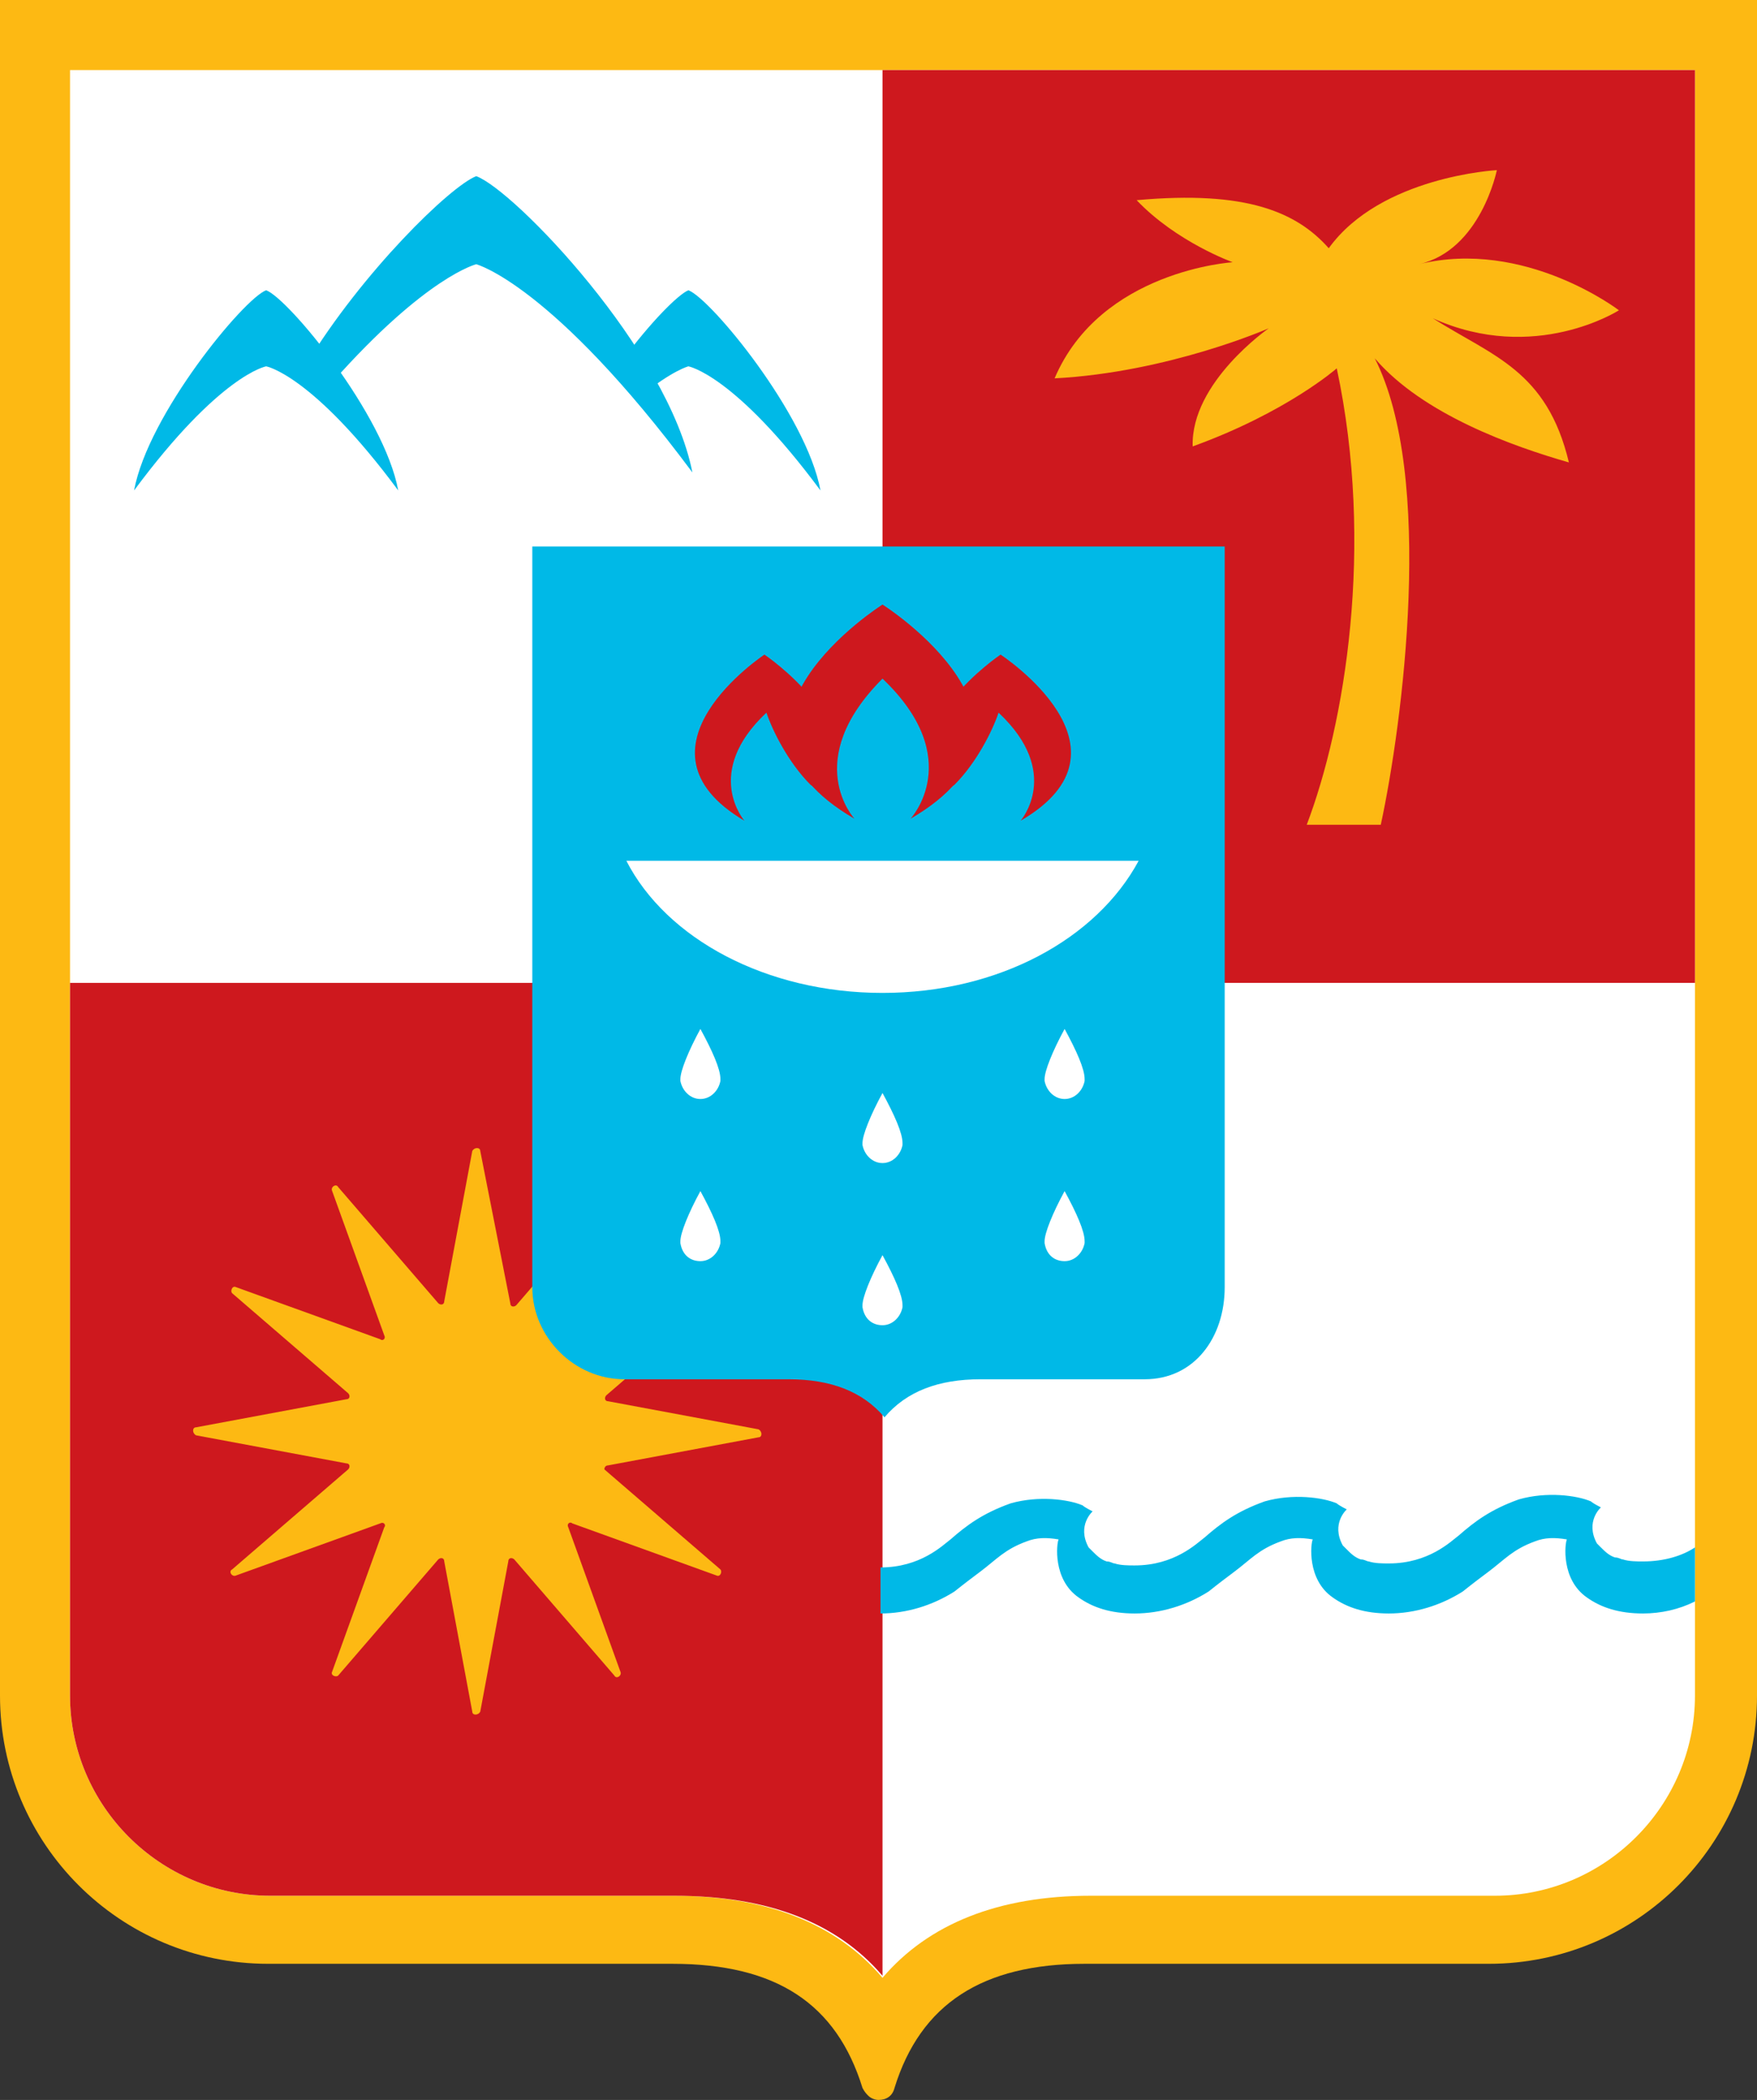 <?xml version="1.0" encoding="utf-8"?>
<!-- Generator: Adobe Illustrator 22.1.0, SVG Export Plug-In . SVG Version: 6.00 Build 0)  -->
<svg version="1.1" id="Layer_1" xmlns="http://www.w3.org/2000/svg" xmlns:xlink="http://www.w3.org/1999/xlink" x="0px" y="0px"
	 viewBox="0 0 87.8 104.9" style="enable-background:new 0 0 87.8 104.9;" xml:space="preserve">
<rect x="0" y="0" width="87.8" height="104.9" fill="#333333" stroke="none"/>
<style type="text/css">
	.st0{fill:#00B9E7;}
	.st1{fill:#FDB913;}
	.st2{fill:#FFFFFF;}
	.st3{fill:#CE181E;}
</style>
<path id="XMLID_216_" class="st0" d="M23.8,8.8c-1.3,0.5-5.7,4.8-8.5,9.4c0.5,0.3,0.9,0.6,1.3,0.9c4.7-5.3,7.2-5.9,7.2-5.9
	s3.8,1,10.8,10.4C33.4,17.5,25.7,9.5,23.8,8.8z"/>
<g id="XMLID_213_">
	<path id="XMLID_215_" class="st0" d="M13.3,14.5c-1.1,0.4-5.9,6.2-6.6,10c4.3-5.8,6.6-6.2,6.6-6.2s2.3,0.4,6.6,6.2
		C19.2,20.7,14.4,14.9,13.3,14.5z"/>
	<path id="XMLID_214_" class="st0" d="M34.4,14.5c-0.5,0.2-1.9,1.6-3.3,3.5c0.4,0.5,0.7,1.2,0.9,1.8c1.6-1.3,2.4-1.5,2.4-1.5
		s2.3,0.4,6.6,6.2C40.3,20.7,35.5,14.9,34.4,14.5z"/>
</g>
<path id="XMLID_212_" class="st0" d="M84.7,77.3c-0.6,0.4-1.5,0.7-2.6,0.7c-0.3,0-0.7,0-1-0.1l0,0c-0.1,0-0.2-0.1-0.4-0.1l0,0
	c-0.3-0.1-0.5-0.3-0.7-0.5l-0.1-0.1l0,0l0,0l-0.1-0.1C79.2,76,80,75.3,80,75.3s-0.4-0.2-0.5-0.3c-0.7-0.3-2.2-0.5-3.6-0.1
	c-1.4,0.5-2.2,1.1-3,1.8c-0.4,0.3-1.5,1.4-3.5,1.4c-0.3,0-0.7,0-1-0.1l0,0c-0.1,0-0.2-0.1-0.4-0.1l0,0c-0.3-0.1-0.5-0.3-0.7-0.5
	l-0.1-0.1l0,0l0,0l-0.1-0.1c-0.6-1.1,0.2-1.8,0.2-1.8s-0.4-0.2-0.5-0.3c-0.7-0.3-2.2-0.5-3.6-0.1c-1.4,0.5-2.2,1.1-3,1.8
	c-0.4,0.3-1.5,1.4-3.5,1.4c-0.3,0-0.7,0-1-0.1l0,0c-0.1,0-0.2-0.1-0.4-0.1l0,0c-0.3-0.1-0.5-0.3-0.7-0.5l-0.1-0.1l0,0l0,0l-0.1-0.1
	c-0.6-1.1,0.2-1.8,0.2-1.8s-0.4-0.2-0.5-0.3c-0.7-0.3-2.2-0.5-3.6-0.1c-1.4,0.5-2.2,1.1-3,1.8c-0.4,0.3-1.5,1.4-3.5,1.4v2.3
	c1.3,0,2.6-0.4,3.7-1.1c0.5-0.4,0.9-0.7,1.3-1c0.8-0.6,1.2-1.1,2.3-1.5c0.5-0.2,1-0.2,1.6-0.1c-0.1,0.2-0.3,2,1,2.9
	c0.7,0.5,1.6,0.8,2.8,0.8c1.3,0,2.6-0.4,3.7-1.1c0.5-0.4,0.9-0.7,1.3-1c0.8-0.6,1.2-1.1,2.3-1.5c0.5-0.2,1-0.2,1.6-0.1
	c-0.1,0.2-0.3,2,1,2.9c0.7,0.5,1.6,0.8,2.8,0.8c1.3,0,2.6-0.4,3.7-1.1c0.5-0.4,0.9-0.7,1.3-1c0.8-0.6,1.2-1.1,2.3-1.5
	c0.5-0.2,1-0.2,1.6-0.1c-0.1,0.2-0.3,2,1,2.9c0.7,0.5,1.6,0.8,2.8,0.8c0.9,0,1.8-0.2,2.6-0.6L84.7,77.3L84.7,77.3z"/>
<path id="XMLID_211_" class="st0" d="M23.8,8.8c-1.3,0.5-5.7,4.8-8.5,9.4c0.5,0.3,0.9,0.6,1.3,0.9c4.7-5.3,7.2-5.9,7.2-5.9
	s3.8,1,10.8,10.4C33.4,17.5,25.7,9.5,23.8,8.8z"/>
<g id="XMLID_208_">
	<path id="XMLID_210_" class="st0" d="M13.3,14.5c-1.1,0.4-5.9,6.2-6.6,10c4.3-5.8,6.6-6.2,6.6-6.2s2.3,0.4,6.6,6.2
		C19.2,20.7,14.4,14.9,13.3,14.5z"/>
	<path id="XMLID_209_" class="st0" d="M34.4,14.5c-0.5,0.2-1.9,1.6-3.3,3.5c0.4,0.5,0.7,1.2,0.9,1.8c1.6-1.3,2.4-1.5,2.4-1.5
		s2.3,0.4,6.6,6.2C40.3,20.7,35.5,14.9,34.4,14.5z"/>
</g>
<path id="XMLID_207_" class="st0" d="M84.7,77.3c-0.6,0.4-1.5,0.7-2.6,0.7c-0.3,0-0.7,0-1-0.1l0,0c-0.1,0-0.2-0.1-0.4-0.1l0,0
	c-0.3-0.1-0.5-0.3-0.7-0.5l-0.1-0.1l0,0l0,0l-0.1-0.1C79.2,76,80,75.3,80,75.3s-0.4-0.2-0.5-0.3c-0.7-0.3-2.2-0.5-3.6-0.1
	c-1.4,0.5-2.2,1.1-3,1.8c-0.4,0.3-1.5,1.4-3.5,1.4c-0.3,0-0.7,0-1-0.1l0,0c-0.1,0-0.2-0.1-0.4-0.1l0,0c-0.3-0.1-0.5-0.3-0.7-0.5
	l-0.1-0.1l0,0l0,0l-0.1-0.1c-0.6-1.1,0.2-1.8,0.2-1.8s-0.4-0.2-0.5-0.3c-0.7-0.3-2.2-0.5-3.6-0.1c-1.4,0.5-2.2,1.1-3,1.8
	c-0.4,0.3-1.5,1.4-3.5,1.4c-0.3,0-0.7,0-1-0.1l0,0c-0.1,0-0.2-0.1-0.4-0.1l0,0c-0.3-0.1-0.5-0.3-0.7-0.5l-0.1-0.1l0,0l0,0l-0.1-0.1
	c-0.6-1.1,0.2-1.8,0.2-1.8s-0.4-0.2-0.5-0.3c-0.7-0.3-2.2-0.5-3.6-0.1c-1.4,0.5-2.2,1.1-3,1.8c-0.4,0.3-1.5,1.4-3.5,1.4v2.3
	c1.3,0,2.6-0.4,3.7-1.1c0.5-0.4,0.9-0.7,1.3-1c0.8-0.6,1.2-1.1,2.3-1.5c0.5-0.2,1-0.2,1.6-0.1c-0.1,0.2-0.3,2,1,2.9
	c0.7,0.5,1.6,0.8,2.8,0.8c1.3,0,2.6-0.4,3.7-1.1c0.5-0.4,0.9-0.7,1.3-1c0.8-0.6,1.2-1.1,2.3-1.5c0.5-0.2,1-0.2,1.6-0.1
	c-0.1,0.2-0.3,2,1,2.9c0.7,0.5,1.6,0.8,2.8,0.8c1.3,0,2.6-0.4,3.7-1.1c0.5-0.4,0.9-0.7,1.3-1c0.8-0.6,1.2-1.1,2.3-1.5
	c0.5-0.2,1-0.2,1.6-0.1c-0.1,0.2-0.3,2,1,2.9c0.7,0.5,1.6,0.8,2.8,0.8c0.9,0,1.8-0.2,2.6-0.6L84.7,77.3L84.7,77.3z"/>
<path id="XMLID_206_" class="st1" d="M30.4,74.8l7.5-1.4c0.2,0,0.2-0.3,0-0.4l-7.5-1.4c-0.2,0-0.2-0.2-0.1-0.3l5.8-5
	c0.2-0.1,0-0.4-0.2-0.3l-7.2,2.6c-0.2,0.1-0.3-0.1-0.2-0.2l2.6-7.2c0.1-0.2-0.2-0.3-0.3-0.2l-5,5.8c-0.1,0.1-0.3,0.1-0.3-0.1
	L24,59.2c0-0.2-0.3-0.2-0.4,0l-1.4,7.5c0,0.2-0.2,0.2-0.3,0.1L17,61c-0.1-0.2-0.4,0-0.3,0.2l2.6,7.2c0.1,0.2-0.1,0.3-0.2,0.2
	L11.7,66c-0.2-0.1-0.3,0.2-0.2,0.3l5.8,5c0.1,0.1,0.1,0.3-0.1,0.3L9.8,73c-0.2,0-0.2,0.3,0,0.4l7.5,1.4c0.2,0,0.2,0.2,0.1,0.3
	l-5.8,5c-0.2,0.1,0,0.4,0.2,0.3l7.2-2.6c0.2-0.1,0.3,0.1,0.2,0.2l-2.6,7.2c-0.1,0.2,0.2,0.3,0.3,0.2l5-5.8c0.1-0.1,0.3-0.1,0.3,0.1
	l1.4,7.5c0,0.2,0.3,0.2,0.4,0l1.4-7.5c0-0.2,0.2-0.2,0.3-0.1l5,5.8c0.1,0.2,0.4,0,0.3-0.2L28.4,78c-0.1-0.2,0.1-0.3,0.2-0.2l7.2,2.6
	c0.2,0.1,0.3-0.2,0.2-0.3l-5.8-5C30.2,75,30.2,74.8,30.4,74.8z"/>
<path id="XMLID_205_" class="st1" d="M87.3,0H0.9H0v0.9v20.8v63c0,7.4,6,13.4,13.4,13.4h20.2c5.2,0,8.2,2,9.5,6.2
	c0.1,0.2,0.2,0.3,0.3,0.4c0.1,0.1,0.3,0.2,0.5,0.2l0,0c0.4,0,0.7-0.2,0.8-0.6c1.3-4.2,4.4-6.2,9.5-6.2h20.2c7.4,0,13.4-6,13.4-13.4
	v-63V0.9V0H87.3z"/>
<path id="XMLID_204_" class="st2" d="M84.7,3.5v81.2c0,5.5-4.5,10-10,10H54.5c-4.6,0-8.1,1.4-10.4,4.1c-2.3-2.7-5.8-4.1-10.4-4.1
	H13.5c-5.5,0-10-4.5-10-10V3.5H84.7"/>
<path id="XMLID_203_" class="st3" d="M33.7,94.7H13.5c-5.5,0-10-4.5-10-10V49.1h40.6v49.6C41.8,96,38.3,94.7,33.7,94.7z"/>
<rect id="XMLID_202_" x="44.1" y="3.5" class="st3" width="40.6" height="45.6"/>
<path id="XMLID_201_" class="st0" d="M23.8,8.8c-1.3,0.5-5.7,4.8-8.5,9.4c0.5,0.3,0.9,0.6,1.3,0.9c4.7-5.3,7.2-5.9,7.2-5.9
	s3.8,1,10.8,10.4C33.4,17.5,25.7,9.5,23.8,8.8z"/>
<g id="XMLID_196_">
	<path id="XMLID_199_" class="st0" d="M13.3,14.5c-1.1,0.4-5.9,6.2-6.6,10c4.3-5.8,6.6-6.2,6.6-6.2s2.3,0.4,6.6,6.2
		C19.2,20.7,14.4,14.9,13.3,14.5z"/>
	<path id="XMLID_197_" class="st0" d="M34.4,14.5c-0.5,0.2-1.9,1.6-3.3,3.5c0.4,0.5,0.7,1.2,0.9,1.8c1.6-1.3,2.4-1.5,2.4-1.5
		s2.3,0.4,6.6,6.2C40.3,20.7,35.5,14.9,34.4,14.5z"/>
</g>
<path id="XMLID_195_" class="st1" d="M71.6,15.9c5.1,2.3,9.3-0.4,9.3-0.4s-4.7-3.6-10-2.3c3.1-0.7,3.9-4.7,3.9-4.7s-5.8,0.3-8.4,3.9
	c-1.6-1.8-4.1-2.9-9.6-2.4c2,2.1,4.8,3.1,4.8,3.1s-6.6,0.4-8.9,5.8c5.7-0.3,10.7-2.5,10.7-2.5s-3.9,2.7-3.8,5.9
	c4.7-1.7,7.2-3.9,7.2-3.9c1.9,8.9,0.4,17.8-1.5,22.8H69c1.1-5.1,2.7-17.4-0.3-23.3c2.4,2.8,6.9,4.4,9.7,5.2
	C77.3,18.5,74.6,17.8,71.6,15.9z"/>
<path id="XMLID_194_" class="st1" d="M30.4,73.2l7.5-1.4c0.2,0,0.2-0.3,0-0.4L30.4,70c-0.2,0-0.2-0.2-0.1-0.3l5.8-5
	c0.2-0.1,0-0.4-0.2-0.3L28.7,67c-0.2,0.1-0.3-0.1-0.2-0.2l2.6-7.2c0.1-0.2-0.2-0.3-0.3-0.2l-5,5.8c-0.1,0.1-0.3,0.1-0.3-0.1L24,57.5
	c0-0.2-0.3-0.2-0.4,0L22.2,65c0,0.2-0.2,0.2-0.3,0.1l-5-5.8c-0.1-0.2-0.4,0-0.3,0.2l2.6,7.2c0.1,0.2-0.1,0.3-0.2,0.2l-7.2-2.6
	c-0.2-0.1-0.3,0.2-0.2,0.3l5.8,5c0.1,0.1,0.1,0.3-0.1,0.3l-7.5,1.4c-0.2,0-0.2,0.3,0,0.4l7.5,1.4c0.2,0,0.2,0.2,0.1,0.3l-5.8,5
	c-0.2,0.1,0,0.4,0.2,0.3l7.2-2.6c0.2-0.1,0.3,0.1,0.2,0.2l-2.6,7.2c-0.1,0.2,0.2,0.3,0.3,0.2l5-5.8c0.1-0.1,0.3-0.1,0.3,0.1l1.4,7.5
	c0,0.2,0.3,0.2,0.4,0l1.4-7.5c0-0.2,0.2-0.2,0.3-0.1l5,5.8c0.1,0.2,0.4,0,0.3-0.2l-2.6-7.2c-0.1-0.2,0.1-0.3,0.2-0.2l7.2,2.6
	c0.2,0.1,0.3-0.2,0.2-0.3l-5.8-5C30.2,73.4,30.2,73.2,30.4,73.2z"/>
<g id="XMLID_181_">
	<path id="XMLID_193_" class="st0" d="M61.2,27.3v37c0,2.5-1.5,4.6-4,4.6H49c-2.1,0-3.7,0.6-4.8,1.9c-1.1-1.3-2.7-1.9-4.8-1.9h-8.2
		c-2.5,0-4.6-2.1-4.6-4.6v-37L61.2,27.3"/>
	<path id="XMLID_192_" class="st3" d="M44.1,30.2c0,0-9.5,6-1.4,10.7c0,0-2.7-2.9,1.4-7c4.2,4,1.4,7,1.4,7
		C53.6,36.2,44.1,30.2,44.1,30.2z"/>
	<path id="XMLID_191_" class="st3" d="M50,32.7c0,0-5.5,3.7-2.8,6.9c0.1-0.1,0.2-0.2,0.2-0.2s-0.3,0.2,0.3-0.2
		c1.1-1.1,1.9-2.7,2.2-3.6c3.2,3,1.1,5.4,1.1,5.4C57.2,37.4,50,32.7,50,32.7z"/>
	<path id="XMLID_190_" class="st3" d="M38.2,32.7c0,0,5.5,3.7,2.8,6.9c-0.1-0.1-0.2-0.2-0.2-0.2s0.3,0.2-0.3-0.2
		c-1.1-1.1-1.9-2.7-2.2-3.6c-3.2,3-1.1,5.4-1.1,5.4C31.1,37.4,38.2,32.7,38.2,32.7z"/>
	<g id="XMLID_183_">
		<path id="XMLID_189_" class="st2" d="M44.1,58.1c0.5,0,0.9-0.4,1-0.9c0,0,0,0,0-0.1l0,0l0,0c0-0.5-0.4-1.4-1-2.5l0,0
			c-0.6,1.1-1,2.1-1,2.5l0,0l0,0c0,0,0,0,0,0.1C43.2,57.7,43.6,58.1,44.1,58.1"/>
		<path id="XMLID_188_" class="st2" d="M44.1,66.2c0.5,0,0.9-0.4,1-0.9c0,0,0,0,0-0.1l0,0l0,0c0-0.5-0.4-1.4-1-2.5l0,0
			c-0.6,1.1-1,2.1-1,2.5l0,0l0,0c0,0,0,0,0,0.1C43.2,65.9,43.6,66.2,44.1,66.2"/>
		<path id="XMLID_187_" class="st2" d="M53.2,54.9c0.5,0,0.9-0.4,1-0.9c0,0,0,0,0-0.1l0,0l0,0c0-0.5-0.4-1.4-1-2.5l0,0
			c-0.6,1.1-1,2.1-1,2.5l0,0l0,0c0,0,0,0,0,0.1C52.3,54.5,52.7,54.9,53.2,54.9"/>
		<path id="XMLID_186_" class="st2" d="M53.2,63c0.5,0,0.9-0.4,1-0.9c0,0,0,0,0-0.1l0,0l0,0c0-0.5-0.4-1.4-1-2.5l0,0
			c-0.6,1.1-1,2.1-1,2.5l0,0l0,0c0,0,0,0,0,0.1C52.3,62.7,52.7,63,53.2,63"/>
		<path id="XMLID_185_" class="st2" d="M35,54.9c0.5,0,0.9-0.4,1-0.9c0,0,0,0,0-0.1l0,0l0,0c0-0.5-0.4-1.4-1-2.5l0,0
			c-0.6,1.1-1,2.1-1,2.5l0,0l0,0c0,0,0,0,0,0.1C34.1,54.5,34.5,54.9,35,54.9"/>
		<path id="XMLID_184_" class="st2" d="M35,63c0.5,0,0.9-0.4,1-0.9c0,0,0,0,0-0.1l0,0l0,0c0-0.5-0.4-1.4-1-2.5l0,0
			c-0.6,1.1-1,2.1-1,2.5l0,0l0,0c0,0,0,0,0,0.1C34.1,62.7,34.5,63,35,63"/>
	</g>
	<path id="XMLID_182_" class="st2" d="M31.3,43c2,3.9,7,6.6,12.8,6.6s10.7-2.7,12.8-6.6H31.3z"/>
</g>
<path id="XMLID_180_" class="st0" d="M84.7,77.3c-0.6,0.4-1.5,0.7-2.6,0.7c-0.3,0-0.7,0-1-0.1l0,0c-0.1,0-0.2-0.1-0.4-0.1l0,0
	c-0.3-0.1-0.5-0.3-0.7-0.5l-0.1-0.1l0,0l0,0l-0.1-0.1C79.2,76,80,75.3,80,75.3s-0.4-0.2-0.5-0.3c-0.7-0.3-2.2-0.5-3.6-0.1
	c-1.4,0.5-2.2,1.1-3,1.8c-0.4,0.3-1.5,1.4-3.5,1.4c-0.3,0-0.7,0-1-0.1l0,0c-0.1,0-0.2-0.1-0.4-0.1l0,0c-0.3-0.1-0.5-0.3-0.7-0.5
	l-0.1-0.1l0,0l0,0l-0.1-0.1c-0.6-1.1,0.2-1.8,0.2-1.8s-0.4-0.2-0.5-0.3c-0.7-0.3-2.2-0.5-3.6-0.1c-1.4,0.5-2.2,1.1-3,1.8
	c-0.4,0.3-1.5,1.4-3.5,1.4c-0.3,0-0.7,0-1-0.1l0,0c-0.1,0-0.2-0.1-0.4-0.1l0,0c-0.3-0.1-0.5-0.3-0.7-0.5l-0.1-0.1l0,0l0,0l-0.1-0.1
	c-0.6-1.1,0.2-1.8,0.2-1.8s-0.4-0.2-0.5-0.3c-0.7-0.3-2.2-0.5-3.6-0.1c-1.4,0.5-2.2,1.1-3,1.8c-0.4,0.3-1.5,1.4-3.5,1.4v2.3
	c1.3,0,2.6-0.4,3.7-1.1c0.5-0.4,0.9-0.7,1.3-1c0.8-0.6,1.2-1.1,2.3-1.5c0.5-0.2,1-0.2,1.6-0.1c-0.1,0.2-0.3,2,1,2.9
	c0.7,0.5,1.6,0.8,2.8,0.8c1.3,0,2.6-0.4,3.7-1.1c0.5-0.4,0.9-0.7,1.3-1c0.8-0.6,1.2-1.1,2.3-1.5c0.5-0.2,1-0.2,1.6-0.1
	c-0.1,0.2-0.3,2,1,2.9c0.7,0.5,1.6,0.8,2.8,0.8c1.3,0,2.6-0.4,3.7-1.1c0.5-0.4,0.9-0.7,1.3-1c0.8-0.6,1.2-1.1,2.3-1.5
	c0.5-0.2,1-0.2,1.6-0.1c-0.1,0.2-0.3,2,1,2.9c0.7,0.5,1.6,0.8,2.8,0.8c0.9,0,1.8-0.2,2.6-0.6L84.7,77.3L84.7,77.3z"/>
</svg>
